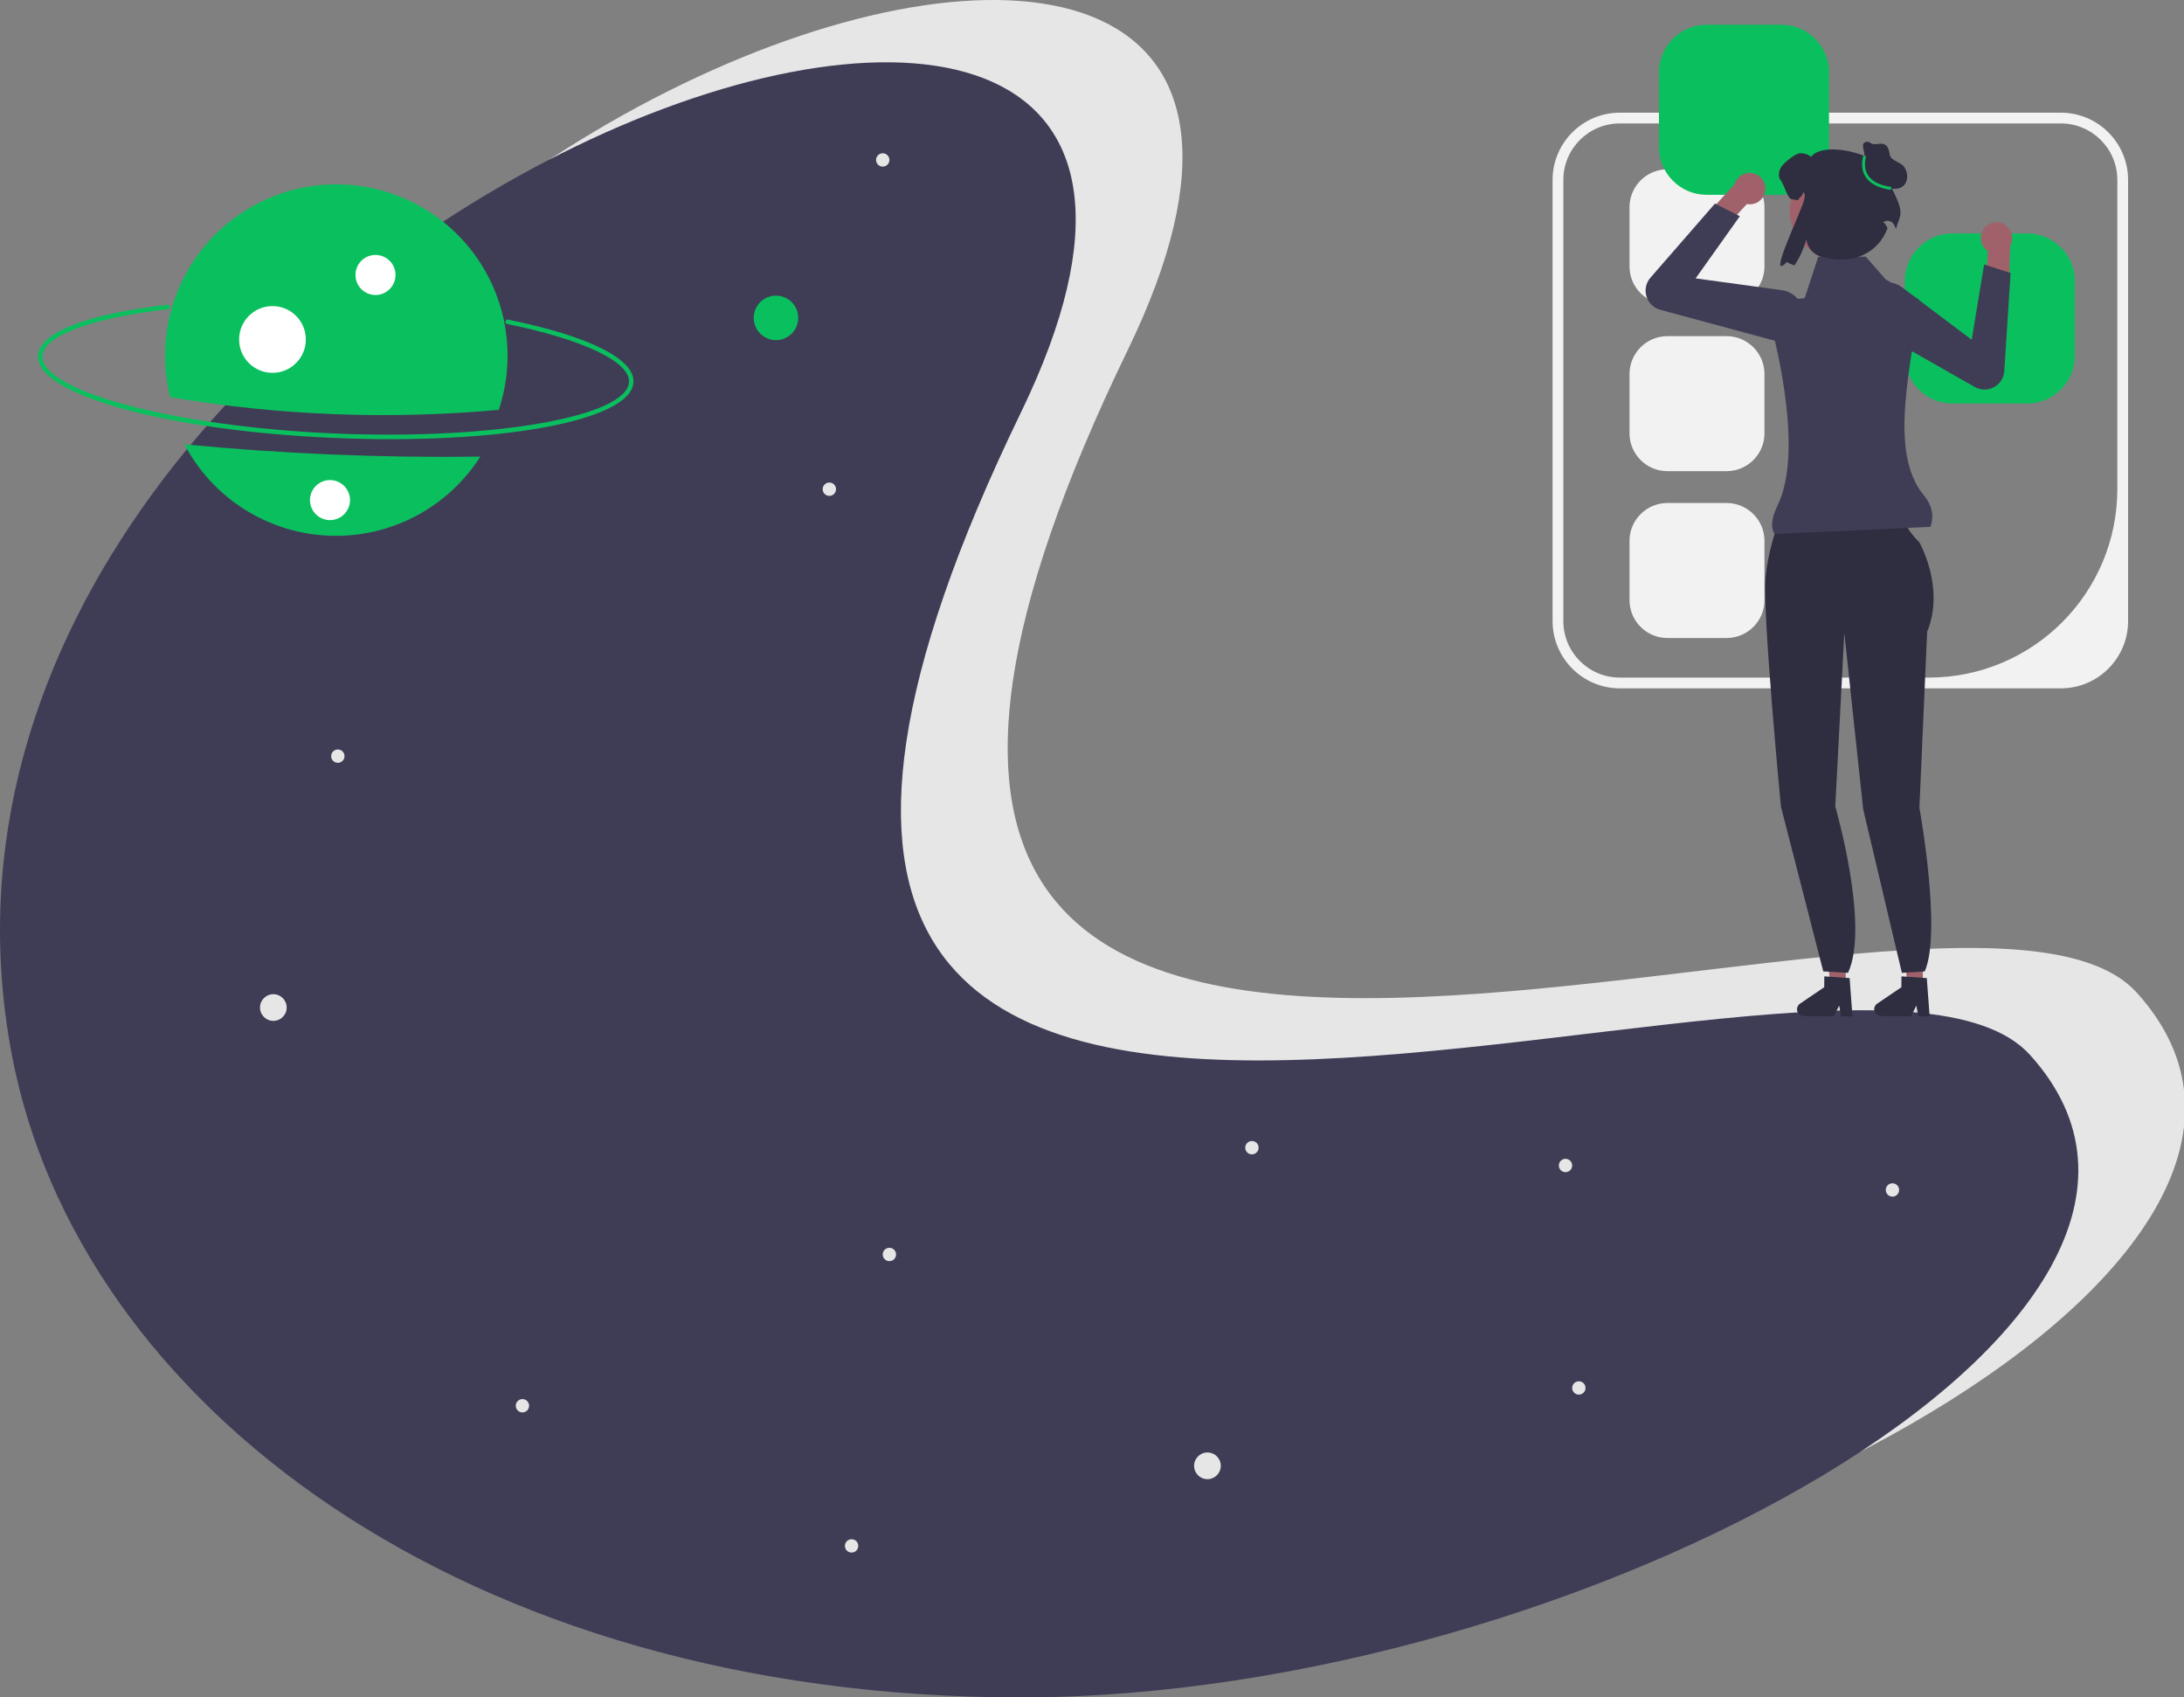 <svg viewBox="0 0 982 763" fill="none" xmlns="http://www.w3.org/2000/svg">
<rect x="0" y="0" width="982" height="763" fill="#808080" stroke="none"/>
<g clip-path="url(#clip0_119_120)">
<g clip-path="url(#clip1_119_120)">
<path d="M960.773 446.206C1067.75 564.514 757.636 735.014 507.053 735.014C256.471 735.014 83.107 602.907 53.334 446.206C-18.857 66.259 668.411 -175.233 507.053 157.398C271.855 642.246 876.524 353.035 960.773 446.206Z" fill="#E6E6E6"/>
<path d="M912.773 474.206C1019.75 592.514 709.636 763.014 459.053 763.014C208.471 763.014 35.107 630.907 5.334 474.206C-66.856 94.259 620.411 -147.233 459.053 185.398C223.855 670.246 828.523 381.035 912.773 474.206Z" fill="#3F3D56"/>
<path d="M149.594 196.825C74.526 193.52 16.322 177.327 17.087 159.961C17.546 149.549 38.79 141.177 75.374 136.991C75.505 136.976 75.638 136.986 75.764 137.021C75.891 137.057 76.01 137.117 76.114 137.199C76.217 137.281 76.303 137.382 76.368 137.497C76.432 137.613 76.473 137.739 76.488 137.87C76.503 138.002 76.492 138.134 76.455 138.261C76.418 138.388 76.357 138.506 76.275 138.609C76.192 138.712 76.091 138.798 75.975 138.861C75.859 138.924 75.732 138.964 75.601 138.978C41.139 142.921 19.484 150.995 19.085 160.049C18.394 175.753 78.199 191.68 149.682 194.827C221.164 197.975 282.138 187.366 282.83 171.662C283.23 162.57 262.233 152.596 228.032 145.633C227.903 145.607 227.78 145.556 227.671 145.483C227.562 145.41 227.468 145.315 227.395 145.206C227.322 145.096 227.272 144.973 227.247 144.844C227.222 144.715 227.222 144.582 227.249 144.453C227.275 144.324 227.326 144.202 227.4 144.093C227.474 143.984 227.568 143.89 227.678 143.818C227.788 143.745 227.911 143.695 228.04 143.671C228.169 143.646 228.302 143.647 228.431 143.673C264.732 151.064 285.288 161.297 284.828 171.75C284.063 189.116 224.661 200.131 149.594 196.825Z" fill="#0AC05E"/>
<path d="M82.923 199.734C89.203 211.663 98.505 221.735 109.9 228.94C121.294 236.145 134.381 240.232 147.851 240.791C161.321 241.35 174.702 238.362 186.654 232.126C198.607 225.889 208.712 216.624 215.959 205.256C171.546 205.854 127.133 204.011 82.923 199.734V199.734Z" fill="#0AC05E"/>
<path d="M224.263 184.221C228.042 172.884 229.131 160.824 227.443 148.994C225.756 137.164 221.338 125.89 214.54 116.063C207.741 106.235 198.749 98.125 188.274 92.374C177.8 86.624 166.13 83.389 154.189 82.928C142.249 82.467 130.365 84.792 119.478 89.718C108.591 94.644 98.999 102.036 91.463 111.31C83.927 120.583 78.653 131.484 76.058 143.148C73.464 154.813 73.619 166.921 76.513 178.515C125.309 186.798 174.973 188.716 224.263 184.221V184.221Z" fill="#0AC05E"/>
<path d="M168.833 132.601C173.804 132.601 177.833 128.571 177.833 123.601C177.833 118.63 173.804 114.601 168.833 114.601C163.863 114.601 159.833 118.63 159.833 123.601C159.833 128.571 163.863 132.601 168.833 132.601Z" fill="white"/>
<path d="M122.514 167.591C130.798 167.591 137.514 160.876 137.514 152.591C137.514 144.307 130.798 137.591 122.514 137.591C114.229 137.591 107.514 144.307 107.514 152.591C107.514 160.876 114.229 167.591 122.514 167.591Z" fill="white"/>
<path d="M348.905 152.898C354.428 152.898 358.905 148.421 358.905 142.898C358.905 137.375 354.428 132.898 348.905 132.898C343.382 132.898 338.905 137.375 338.905 142.898C338.905 148.421 343.382 152.898 348.905 152.898Z" fill="#0AC05E"/>
<path d="M122.905 458.898C126.219 458.898 128.905 456.212 128.905 452.898C128.905 449.584 126.219 446.898 122.905 446.898C119.591 446.898 116.905 449.584 116.905 452.898C116.905 456.212 119.591 458.898 122.905 458.898Z" fill="#E6E6E6"/>
<path d="M542.905 664.898C546.219 664.898 548.905 662.212 548.905 658.898C548.905 655.584 546.219 652.898 542.905 652.898C539.591 652.898 536.905 655.584 536.905 658.898C536.905 662.212 539.591 664.898 542.905 664.898Z" fill="#E6E6E6"/>
<path d="M151.905 342.898C153.562 342.898 154.905 341.555 154.905 339.898C154.905 338.241 153.562 336.898 151.905 336.898C150.248 336.898 148.905 338.241 148.905 339.898C148.905 341.555 150.248 342.898 151.905 342.898Z" fill="#E6E6E6"/>
<path d="M399.905 566.898C401.562 566.898 402.905 565.555 402.905 563.898C402.905 562.241 401.562 560.898 399.905 560.898C398.248 560.898 396.905 562.241 396.905 563.898C396.905 565.555 398.248 566.898 399.905 566.898Z" fill="#E6E6E6"/>
<path d="M850.905 537.898C852.562 537.898 853.905 536.555 853.905 534.898C853.905 533.241 852.562 531.898 850.905 531.898C849.248 531.898 847.905 533.241 847.905 534.898C847.905 536.555 849.248 537.898 850.905 537.898Z" fill="#E6E6E6"/>
<path d="M709.905 626.898C711.562 626.898 712.905 625.555 712.905 623.898C712.905 622.241 711.562 620.898 709.905 620.898C708.248 620.898 706.905 622.241 706.905 623.898C706.905 625.555 708.248 626.898 709.905 626.898Z" fill="#E6E6E6"/>
<path d="M562.905 518.898C564.562 518.898 565.905 517.555 565.905 515.898C565.905 514.241 564.562 512.898 562.905 512.898C561.248 512.898 559.905 514.241 559.905 515.898C559.905 517.555 561.248 518.898 562.905 518.898Z" fill="#E6E6E6"/>
<path d="M372.905 222.898C374.562 222.898 375.905 221.555 375.905 219.898C375.905 218.241 374.562 216.898 372.905 216.898C371.248 216.898 369.905 218.241 369.905 219.898C369.905 221.555 371.248 222.898 372.905 222.898Z" fill="#E6E6E6"/>
<path d="M396.905 74.898C398.562 74.898 399.905 73.555 399.905 71.898C399.905 70.241 398.562 68.898 396.905 68.898C395.248 68.898 393.905 70.241 393.905 71.898C393.905 73.555 395.248 74.898 396.905 74.898Z" fill="#E6E6E6"/>
<path d="M382.905 697.898C384.562 697.898 385.905 696.555 385.905 694.898C385.905 693.241 384.562 691.898 382.905 691.898C381.248 691.898 379.905 693.241 379.905 694.898C379.905 696.555 381.248 697.898 382.905 697.898Z" fill="#E6E6E6"/>
<path d="M234.905 634.898C236.562 634.898 237.905 633.555 237.905 631.898C237.905 630.241 236.562 628.898 234.905 628.898C233.248 628.898 231.905 630.241 231.905 631.898C231.905 633.555 233.248 634.898 234.905 634.898Z" fill="#E6E6E6"/>
<path d="M703.905 526.898C705.562 526.898 706.905 525.555 706.905 523.898C706.905 522.241 705.562 520.898 703.905 520.898C702.248 520.898 700.905 522.241 700.905 523.898C700.905 525.555 702.248 526.898 703.905 526.898Z" fill="#E6E6E6"/>
<path d="M148.374 233.799C153.344 233.799 157.374 229.769 157.374 224.799C157.374 219.828 153.344 215.799 148.374 215.799C143.403 215.799 139.374 219.828 139.374 224.799C139.374 229.769 143.403 233.799 148.374 233.799Z" fill="white"/>
<path d="M926.633 309.415H728.325C711.656 309.415 698.095 295.854 698.095 279.185V80.877C698.095 64.208 711.656 50.647 728.325 50.647H926.633C943.302 50.647 956.863 64.208 956.863 80.877V279.185C956.863 295.854 943.302 309.415 926.633 309.415V309.415ZM728.325 55.484C714.301 55.484 702.932 66.853 702.932 80.877V279.185C702.932 293.209 714.301 304.578 728.325 304.578H867.235C914.064 304.578 952.026 266.616 952.026 219.787V80.877C952.026 66.853 940.657 55.484 926.633 55.484H728.325V55.484Z" fill="#F2F2F2"/>
<path d="M749.704 76.106C740.319 76.106 732.683 83.742 732.683 93.127V119.769C732.683 129.155 740.319 136.79 749.704 136.79H776.346C785.732 136.79 793.367 129.155 793.367 119.769V93.127C793.367 83.742 785.732 76.106 776.346 76.106H749.704Z" fill="#F2F2F2"/>
<path d="M749.704 151.106C740.319 151.106 732.683 158.741 732.683 168.127V194.769C732.683 204.155 740.319 211.79 749.704 211.79H776.346C785.732 211.79 793.367 204.155 793.367 194.769V168.127C793.367 158.741 785.732 151.106 776.346 151.106H749.704V151.106Z" fill="#F2F2F2"/>
<path d="M749.704 226.106C740.319 226.106 732.683 233.741 732.683 243.127V269.769C732.683 279.155 740.319 286.79 749.704 286.79H776.346C785.732 286.79 793.367 279.155 793.367 269.769V243.127C793.367 233.741 785.732 226.106 776.346 226.106H749.704Z" fill="#F2F2F2"/>
<path d="M767.372 11.106C755.545 11.106 745.925 20.727 745.925 32.553V66.123C745.925 77.949 755.545 87.57 767.372 87.57H800.941C812.767 87.57 822.388 77.949 822.388 66.123V32.553C822.388 20.727 812.767 11.106 800.941 11.106H767.372V11.106Z" fill="#0AC05E"/>
<path d="M877.89 104.919C866.064 104.919 856.443 114.539 856.443 126.366V159.935C856.443 171.761 866.064 181.382 877.89 181.382H911.46C923.286 181.382 932.907 171.761 932.907 159.935V126.366C932.907 114.539 923.286 104.919 911.46 104.919H877.89Z" fill="#0AC05E"/>
<path d="M829.842 442.808L823.023 442.75L820.004 415.833L830.069 415.917L829.842 442.808Z" fill="#A0616A"/>
<path d="M807.998 453.652C807.983 455.331 809.336 456.713 811.021 456.728L824.58 456.841L826.954 452.03L827.826 456.866L832.942 456.912L831.65 439.664L829.87 439.545L822.61 439.045L820.267 438.888L820.226 443.768L809.334 451.156C808.506 451.719 808.006 452.651 807.998 453.652H807.998Z" fill="#2F2E41"/>
<path d="M864.54 442.808L857.721 442.75L854.702 415.833L864.767 415.917L864.54 442.808Z" fill="#A0616A"/>
<path d="M842.696 453.652C842.681 455.331 844.034 456.713 845.719 456.728L859.278 456.841L861.652 452.03L862.523 456.866L867.64 456.912L866.348 439.664L864.568 439.545L857.307 439.045L854.965 438.888L854.924 443.768L844.032 451.156C843.203 451.719 842.704 452.651 842.696 453.652V453.652Z" fill="#2F2E41"/>
<path d="M803.081 225.178L830.724 226.051L856.913 231.871C856.913 231.871 854.294 235.072 863.024 243.801C863.024 243.801 874.663 264.17 866.516 283.957L863.024 363.105C863.024 363.105 873.205 418.898 865.426 436.656L855.145 437.298L837.749 363.748L829.27 284.539L825.196 362.523C825.196 362.523 840.781 416.049 830.939 437.298L819.805 436.656L800.753 362.523C800.753 362.523 792.606 276.973 793.77 260.678C794.934 244.383 803.081 225.178 803.081 225.178H803.081Z" fill="#2F2E41"/>
<path d="M895.914 100.113C892.135 101.091 889.865 104.948 890.844 108.727C891.292 110.458 892.348 111.867 893.721 112.798L893.721 112.807L893.185 125.792L903.121 130.391L903.914 110.409L903.845 110.411C904.707 108.876 905.004 107.022 904.528 105.183C903.55 101.404 899.693 99.134 895.914 100.113V100.113Z" fill="#A0616A"/>
<path d="M840.378 146.455C838.291 144.386 837.08 141.58 837.034 138.53C836.973 134.438 839.024 130.723 842.52 128.595C846.546 126.143 851.58 126.391 855.345 129.226L886.548 152.719L892.108 118.875L904.044 122.718L901.196 166.788C900.997 169.87 899.255 172.586 896.536 174.052C893.816 175.518 890.591 175.481 887.905 173.954L842.813 148.299C841.907 147.783 841.091 147.162 840.378 146.455V146.455Z" fill="#3F3D56"/>
<path d="M792.799 81.182C794.794 84.537 793.691 88.874 790.335 90.869C788.798 91.783 787.056 92.04 785.426 91.734L785.419 91.741L776.658 101.34L766.364 97.609L779.869 82.861L779.916 82.912C780.385 81.215 781.479 79.688 783.112 78.718C786.467 76.723 790.805 77.826 792.799 81.182V81.182Z" fill="#A0616A"/>
<path d="M796.584 152.787L746.498 139.258C743.516 138.453 741.2 136.207 740.301 133.252C739.402 130.296 740.077 127.141 742.105 124.812L771.111 91.51L782.293 97.186L762.413 125.135L801.112 130.419C805.782 131.057 809.532 134.425 810.664 139.001C811.648 142.974 810.489 147.055 807.565 149.918C805.385 152.053 802.55 153.192 799.611 153.192C798.607 153.192 797.59 153.059 796.584 152.787H796.584Z" fill="#3F3D56"/>
<path d="M867.989 236.822L797.951 240.035C796.027 237.114 796.548 232.722 799.242 227.221C809.413 206.454 801.689 167.167 796.492 146.71C795.034 140.97 798.948 135.264 804.841 134.674L811.445 134.014L817.549 115.38H838.928L847.797 125.513L862.849 134.657C860.109 162.877 848.435 202.727 865.066 222.712C868.703 227.083 869.735 231.809 867.989 236.822V236.822Z" fill="#3F3D56"/>
<path d="M825.519 115.81C837.019 115.81 846.342 106.487 846.342 94.987C846.342 83.486 837.019 74.163 825.519 74.163C814.018 74.163 804.695 83.486 804.695 94.987C804.695 106.487 814.018 115.81 825.519 115.81Z" fill="#A0616A"/>
<path d="M849.082 81.658C851.98 71.095 820.403 62.037 814.267 70.543C813.414 69.334 810.26 68.599 808.814 68.97C807.367 69.341 806.15 70.269 804.963 71.166C803.331 72.42 801.639 73.719 800.637 75.522C799.628 77.317 799.473 79.766 800.83 81.324C801.906 82.563 803.797 89.147 805.414 89.474C806.542 89.704 807.491 89.889 808.308 90.023C809.035 88.962 810.889 87.629 810.755 86.345C811.853 87.072 811.452 88.352 811.231 89.659C810.494 94.013 793.885 127.714 803.397 117.783C804.34 118.34 805.505 118.859 806.848 119.334C809.125 115.899 810.995 111.848 812.227 107.611L812.235 107.689C812.659 111.371 815.35 114.392 818.91 115.423C833.189 119.56 844.739 113.49 848.713 102.543C847.258 99.59 846.625 99.911 846.755 99.823C848.571 98.599 851.066 99.4 851.847 101.446C852.077 102.049 852.286 102.564 852.467 102.951C854.537 95.546 856.999 96.615 849.083 81.658H849.082Z" fill="#2F2E41"/>
<path d="M839.232 73.994L837.773 66.537C837.65 65.91 837.534 65.23 837.817 64.657C838.18 63.921 839.113 63.616 839.926 63.734C840.738 63.851 841.345 64.593 842.153 64.736C844.963 65.232 848.677 62.457 849.684 69.478C850.104 72.405 854.775 72.715 856.335 75.227C857.895 77.739 858.086 81.365 855.957 83.418C854.257 85.057 851.526 85.246 849.318 84.409C847.11 83.572 845.337 81.88 843.789 80.097C842.241 78.313 840.839 76.383 839.053 74.837" fill="#2F2E41"/>
<path d="M850.195 85.336C844.497 84.54 840.613 82.468 838.651 79.177C836.083 74.87 837.803 70.127 837.878 69.927L839.082 70.375C839.066 70.418 837.506 74.76 839.762 78.53C841.516 81.463 845.087 83.325 850.372 84.063L850.195 85.336V85.336Z" fill="#0AC05E"/>
</g>
</g>
<defs>
<clipPath id="clip0_119_120">
<rect width="982" height="763" fill="white"/>
</clipPath>
<clipPath id="clip1_119_120">
<rect width="982.487" height="763.014" fill="white"/>
</clipPath>
</defs>
</svg>
